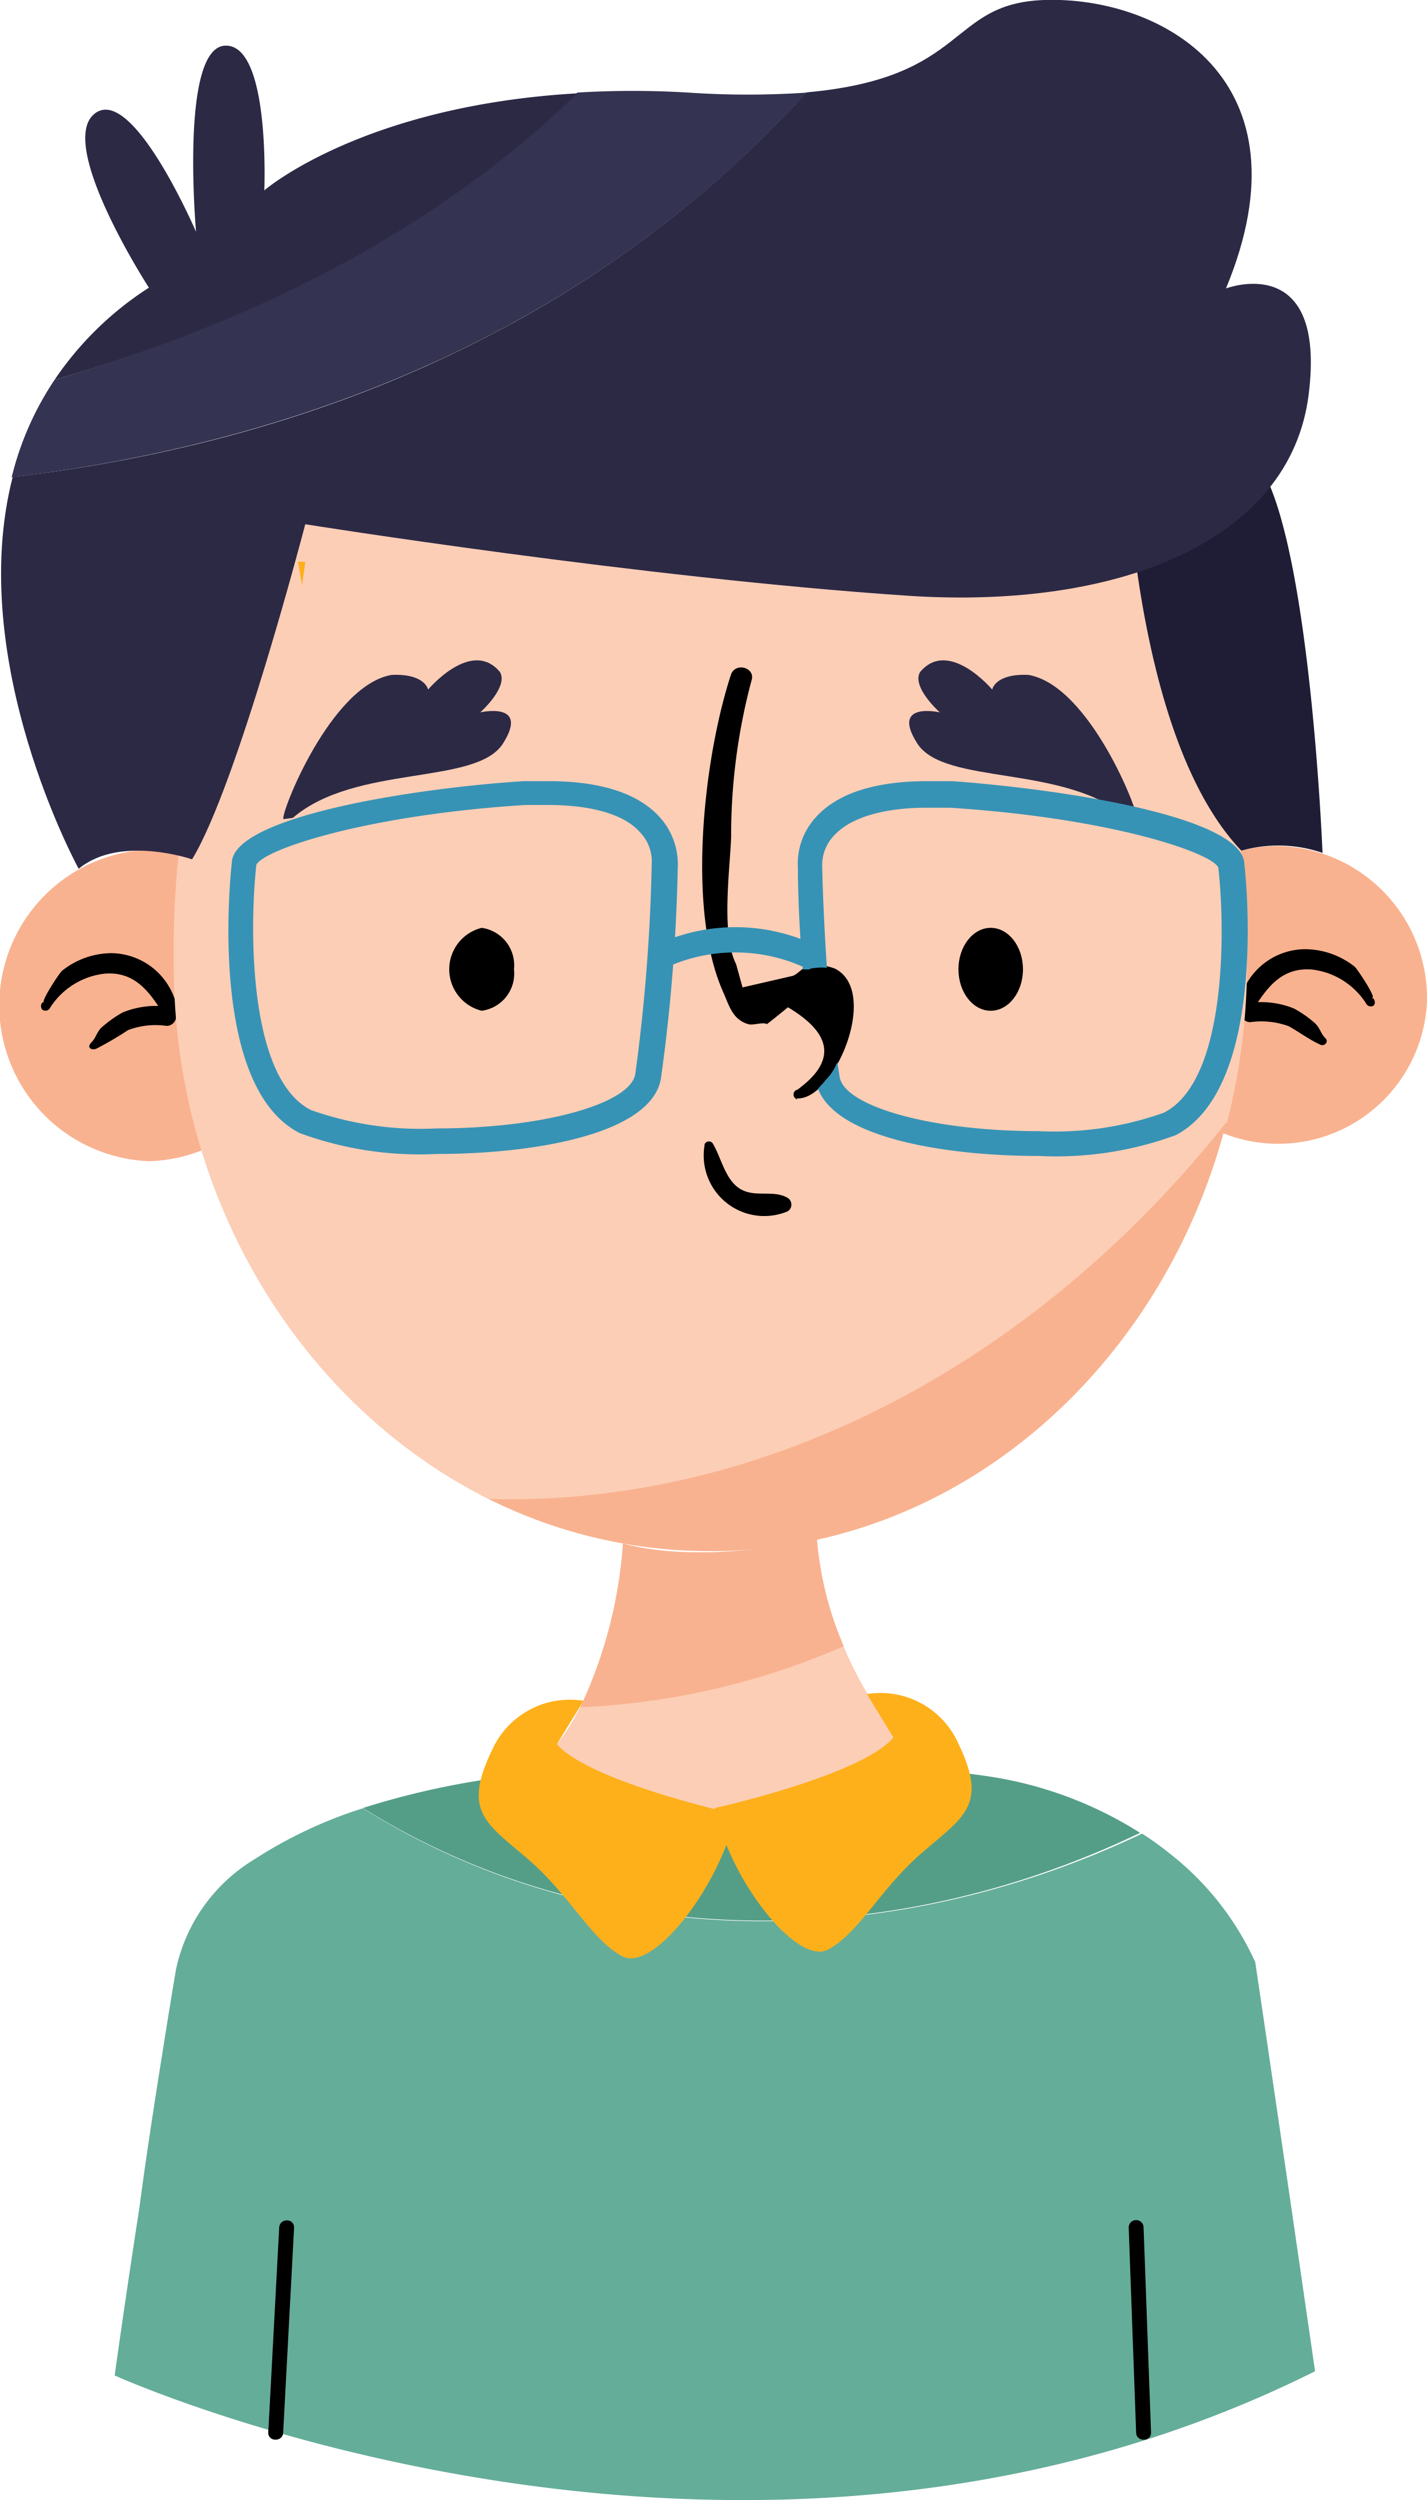 <svg xmlns="http://www.w3.org/2000/svg" viewBox="0 0 57.5 100.72"><g id="Layer_2" data-name="Layer 2"><g id="OBJECTS"><path d="M11.41,98l.44-8.26c0-.39-.58-.38-.6,0L10.81,98c0,.38.58.38.6,0Z"/><path d="M46.38,98l-.3-8.26a.3.3,0,0,0-.6,0l.3,8.26c0,.38.61.39.6,0Z"/><path d="M37.31,71.33l-16,.14s-1.08.09-2.64.37a32.22,32.22,0,0,0-4.05,1c9.64,6,21.44,5.75,31.32,1a15.76,15.76,0,0,0-6.07-2.27A21.63,21.63,0,0,0,37.31,71.33Z" style="fill:#549e87"/><path d="M14.62,72.85a18,18,0,0,0-4.39,2.07,6.84,6.84,0,0,0-3.14,4.43c-.15.89-.31,1.87-.47,2.88-.35,2.18-.72,4.56-1,6.69-.58,3.75-1,6.78-1,6.78s25.18,11.41,48.37-.17l-1.08-7.44-.95-6.47-.38-2.57a11.65,11.65,0,0,0-3.45-4.38,12.72,12.72,0,0,0-1.11-.8C36.06,78.6,24.26,78.88,14.62,72.85Z" style="fill:#64ad99"/><path d="M12,40.48a6.15,6.15,0,0,1-6,6.3A6.28,6.28,0,0,1,6,34.23,6.14,6.14,0,0,1,12,40.48Z" style="fill:#f9b28f"/><path d="M57.5,40.33a6,6,0,1,1-6-6.25A6.14,6.14,0,0,1,57.5,40.33Z" style="fill:#f9b28f"/><path d="M21.31,71.47S23.4,74.05,29.07,74s8.24-2.7,8.24-2.7a15.88,15.88,0,0,1-3.33-5,29.76,29.76,0,0,1-10.6,2.46A8.65,8.65,0,0,1,21.31,71.47Z" style="fill:#fcceb6"/><path d="M25.1,62.18a18.39,18.39,0,0,1-1.72,6.6A29.76,29.76,0,0,0,34,66.32,13.64,13.64,0,0,1,32.92,62S28.42,63.08,25.1,62.18Z" style="fill:#f9b28f"/><path d="M1.78,40.71h0A.2.2,0,0,0,2,40.63a3,3,0,0,1,2.18-1.4c1.22-.12,1.82.69,2.4,1.61a.31.31,0,0,0,.57-.15A2.73,2.73,0,0,0,4.5,38.4a3.21,3.21,0,0,0-2,.71c-.12.1-.88,1.28-.72,1.26-.17,0-.17.32,0,.34Z"/><path d="M3.88,42.25a13.79,13.79,0,0,0,1.28-.75,3.12,3.12,0,0,1,1.55-.17.39.39,0,0,0,0-.78,3.56,3.56,0,0,0-1.77.24,4.94,4.94,0,0,0-.81.57c-.23.19-.25.44-.45.64s0,.33.2.25Z"/><path d="M55.3,40.19c.15,0-.6-1.15-.72-1.25a3.25,3.25,0,0,0-2-.7,2.73,2.73,0,0,0-2.67,2.3.31.31,0,0,0,.57.16c.57-.92,1.17-1.74,2.39-1.64a3,3,0,0,1,2.19,1.39.2.2,0,0,0,.21.09h0c.17,0,.17-.32,0-.34Z"/><path d="M53.41,41.83c-.2-.19-.22-.44-.46-.64a4.5,4.5,0,0,0-.81-.56,3.51,3.51,0,0,0-1.76-.23.39.39,0,0,0,0,.78,3.21,3.21,0,0,1,1.54.16c.44.24.84.55,1.29.75.16.07.34-.12.2-.26Z"/><path d="M11.41,98l.44-8.26c0-.39-.58-.38-.6,0L10.81,98c0,.38.58.38.6,0Z"/><path d="M46.38,98l-.3-8.26a.3.3,0,0,0-.6,0l.3,8.26c0,.38.61.39.6,0Z"/><path d="M50.19,38.1C50,25.15,46,11.54,28.48,11.62,13.11,11.68,7.21,25,7,37.84c0,.32,0,.65,0,1,0,9.61,5.26,17.86,12.74,21.58,11.76.31,22.53-6.06,29.7-15.19a26,26,0,0,0,.81-6.53C50.2,38.48,50.2,38.29,50.19,38.1Z" style="fill:#fcceb6"/><path d="M19.69,60.39a19.93,19.93,0,0,0,9,2.1c9.88,0,18.18-7.34,20.73-17.29C42.22,54.33,31.45,60.7,19.69,60.39Z" style="fill:#f9b28f"/><path d="M20.71,39.05a1.51,1.51,0,0,1-1.3,1.67,1.72,1.72,0,0,1,0-3.34A1.52,1.52,0,0,1,20.71,39.05Z"/><ellipse cx="39.92" cy="39.05" rx="1.3" ry="1.67"/><path d="M12.17,23.57c.06-.42.11-.73.13-.94H12C12.05,22.82,12.09,23.17,12.17,23.57Z" style="fill:#feb01b"/><path d="M12,22.61h0C12,22.38,12,22.32,12,22.61Z" style="fill:#feb01b"/><path d="M28.39,46.14a2.44,2.44,0,0,0,3.35,2.66.32.32,0,0,0,0-.54c-.57-.34-1.31,0-1.91-.36s-.76-1.23-1.09-1.8a.19.19,0,0,0-.35,0Z"/><path d="M32.11,44.25c1.49.1,3.37-4.3,1.53-5.23a2.26,2.26,0,0,0-1-.13c-.23,0-.5.38-.72.43l-2,.46-.26-.94c-.61-1.21-.25-3.77-.2-5.12a24.2,24.2,0,0,1,.82-6.3c.18-.53-.66-.76-.83-.23-1.09,3.34-1.8,9.47-.3,12.8.23.52.37,1.09,1,1.27.2.06.6-.1.75,0,.29-.22.57-.45.85-.68q2.72,1.62.38,3.32a.2.2,0,0,0,0,.39Z"/><path d="M45.5,20.67c.15.25.64,9.54,4.52,13.6a5.49,5.49,0,0,1,3.27.09S52.82,22.51,50.9,19,45.5,20.67,45.5,20.67Z" style="fill:#1e1d35"/><path d="M32.51,3.73a35.1,35.1,0,0,1-4.77,0,37.14,37.14,0,0,0-4.48,0C17.58,9.28,10.07,13,2.2,15.3A12.24,12.24,0,0,0,.47,19.23C13.18,17.69,24.29,12.73,32.51,3.73Z" style="fill:#343351"/><path d="M49.4,11.62C52.91,3.16,46.74-.16,42.07,0c-3.9.14-3,3.13-9.56,3.72-8.22,9-19.33,14-32,15.5C-1.4,26.67,3.17,35,3.17,35c1.67-1.38,4.57-.38,4.57-.38,1.83-3,4.56-13.5,4.56-13.5S25.83,23.28,36.57,24c8.59.57,15.42-2.25,16.16-8.09S49.4,11.62,49.4,11.62Z" style="fill:#2c2945"/><path d="M2.2,15.3c7.87-2.27,15.38-6,21.06-11.54-8.68.5-12.61,3.91-12.61,3.91s.25-5.91-1.58-5.83S7.9,9.34,7.9,9.34s-2.58-6-4.1-4.75,2.2,7,2.2,7A13.14,13.14,0,0,0,2.2,15.3Z" style="fill:#2c2945"/><path d="M29.65,73.09s-5.88-1.3-7.21-2.82l1.07-1.75a3.43,3.43,0,0,0-3.69,2c-1.21,2.5-.19,2.95,1.49,4.41s2.51,3.21,3.76,3.88S29,76,29.65,73.09Z" style="fill:#feb01b"/><path d="M28.8,72.84S34.68,71.54,36,70l-1.07-1.75a3.43,3.43,0,0,1,3.69,2c1.21,2.5.19,2.95-1.49,4.41s-2.51,3.21-3.76,3.88S29.42,75.76,28.8,72.84Z" style="fill:#feb01b"/><path d="M11.42,33c-.13-.2,1.9-5.39,4.36-5.81,1.35-.06,1.47.59,1.47.59s1.76-2.09,2.9-.7c.34.61-.8,1.62-.8,1.62s2-.46.92,1.25-5.93.82-8.47,3" style="fill:#2c2945"/><path d="M45.81,33c.12-.2-1.9-5.39-4.37-5.81-1.35-.06-1.46.59-1.46.59s-1.76-2.09-2.91-.7c-.34.61.8,1.62.8,1.62s-2-.46-.91,1.25,5.92.82,8.47,3" style="fill:#2c2945"/><path d="M17.6,46.49h0a14,14,0,0,1-5.52-.84C8.35,43.76,9.3,35.12,9.34,34.76c.05-1.85,7.24-3,11.76-3.29.35,0,.67,0,1,0,2.12,0,3.64.5,4.5,1.47a2.82,2.82,0,0,1,.71,2,70.89,70.89,0,0,1-.68,8.52C26.24,45.69,21.53,46.49,17.6,46.49Zm4.48-14.06-.91,0c-6.49.41-10.56,1.81-10.84,2.41-.26,2.31-.38,8.58,2.2,9.88a13.2,13.2,0,0,0,5.07.74h0c4.3,0,7.82-1,8-2.2a73.28,73.28,0,0,0,.66-8.43,1.7,1.7,0,0,0-.48-1.31C25.16,32.82,23.86,32.43,22.08,32.43Z" style="fill:#3793b5"/><path d="M50.14,34.8c-.06-1.89-7.25-3-11.77-3.33-.34,0-.67,0-1,0-2.13,0-3.65.5-4.51,1.47a2.75,2.75,0,0,0-.71,2c0,.12,0,1.94.2,4.12a.69.69,0,0,1,.17,0h0a2.12,2.12,0,0,1,.8-.07c-.15-2.18-.19-4-.19-4.07a1.72,1.72,0,0,1,.46-1.24c.66-.74,2-1.14,3.76-1.14l.91,0c6.48.41,10.56,1.81,10.83,2.41.27,2.31.39,8.58-2.2,9.88a13.14,13.14,0,0,1-5.06.74c-4.3,0-7.83-1-8-2.2l-.09-.58a2.11,2.11,0,0,1-.48.73c-.09.12-.2.23-.3.34.76,2,5.17,2.71,8.9,2.71a14,14,0,0,0,5.52-.84C51.13,43.76,50.18,35.12,50.14,34.8Z" style="fill:#3793b5"/><path d="M26.65,39.07l-.48-.87a7.51,7.51,0,0,1,6.93,0l-.49.87A6.7,6.7,0,0,0,26.65,39.07Z" style="fill:#3793b5"/></g></g></svg>